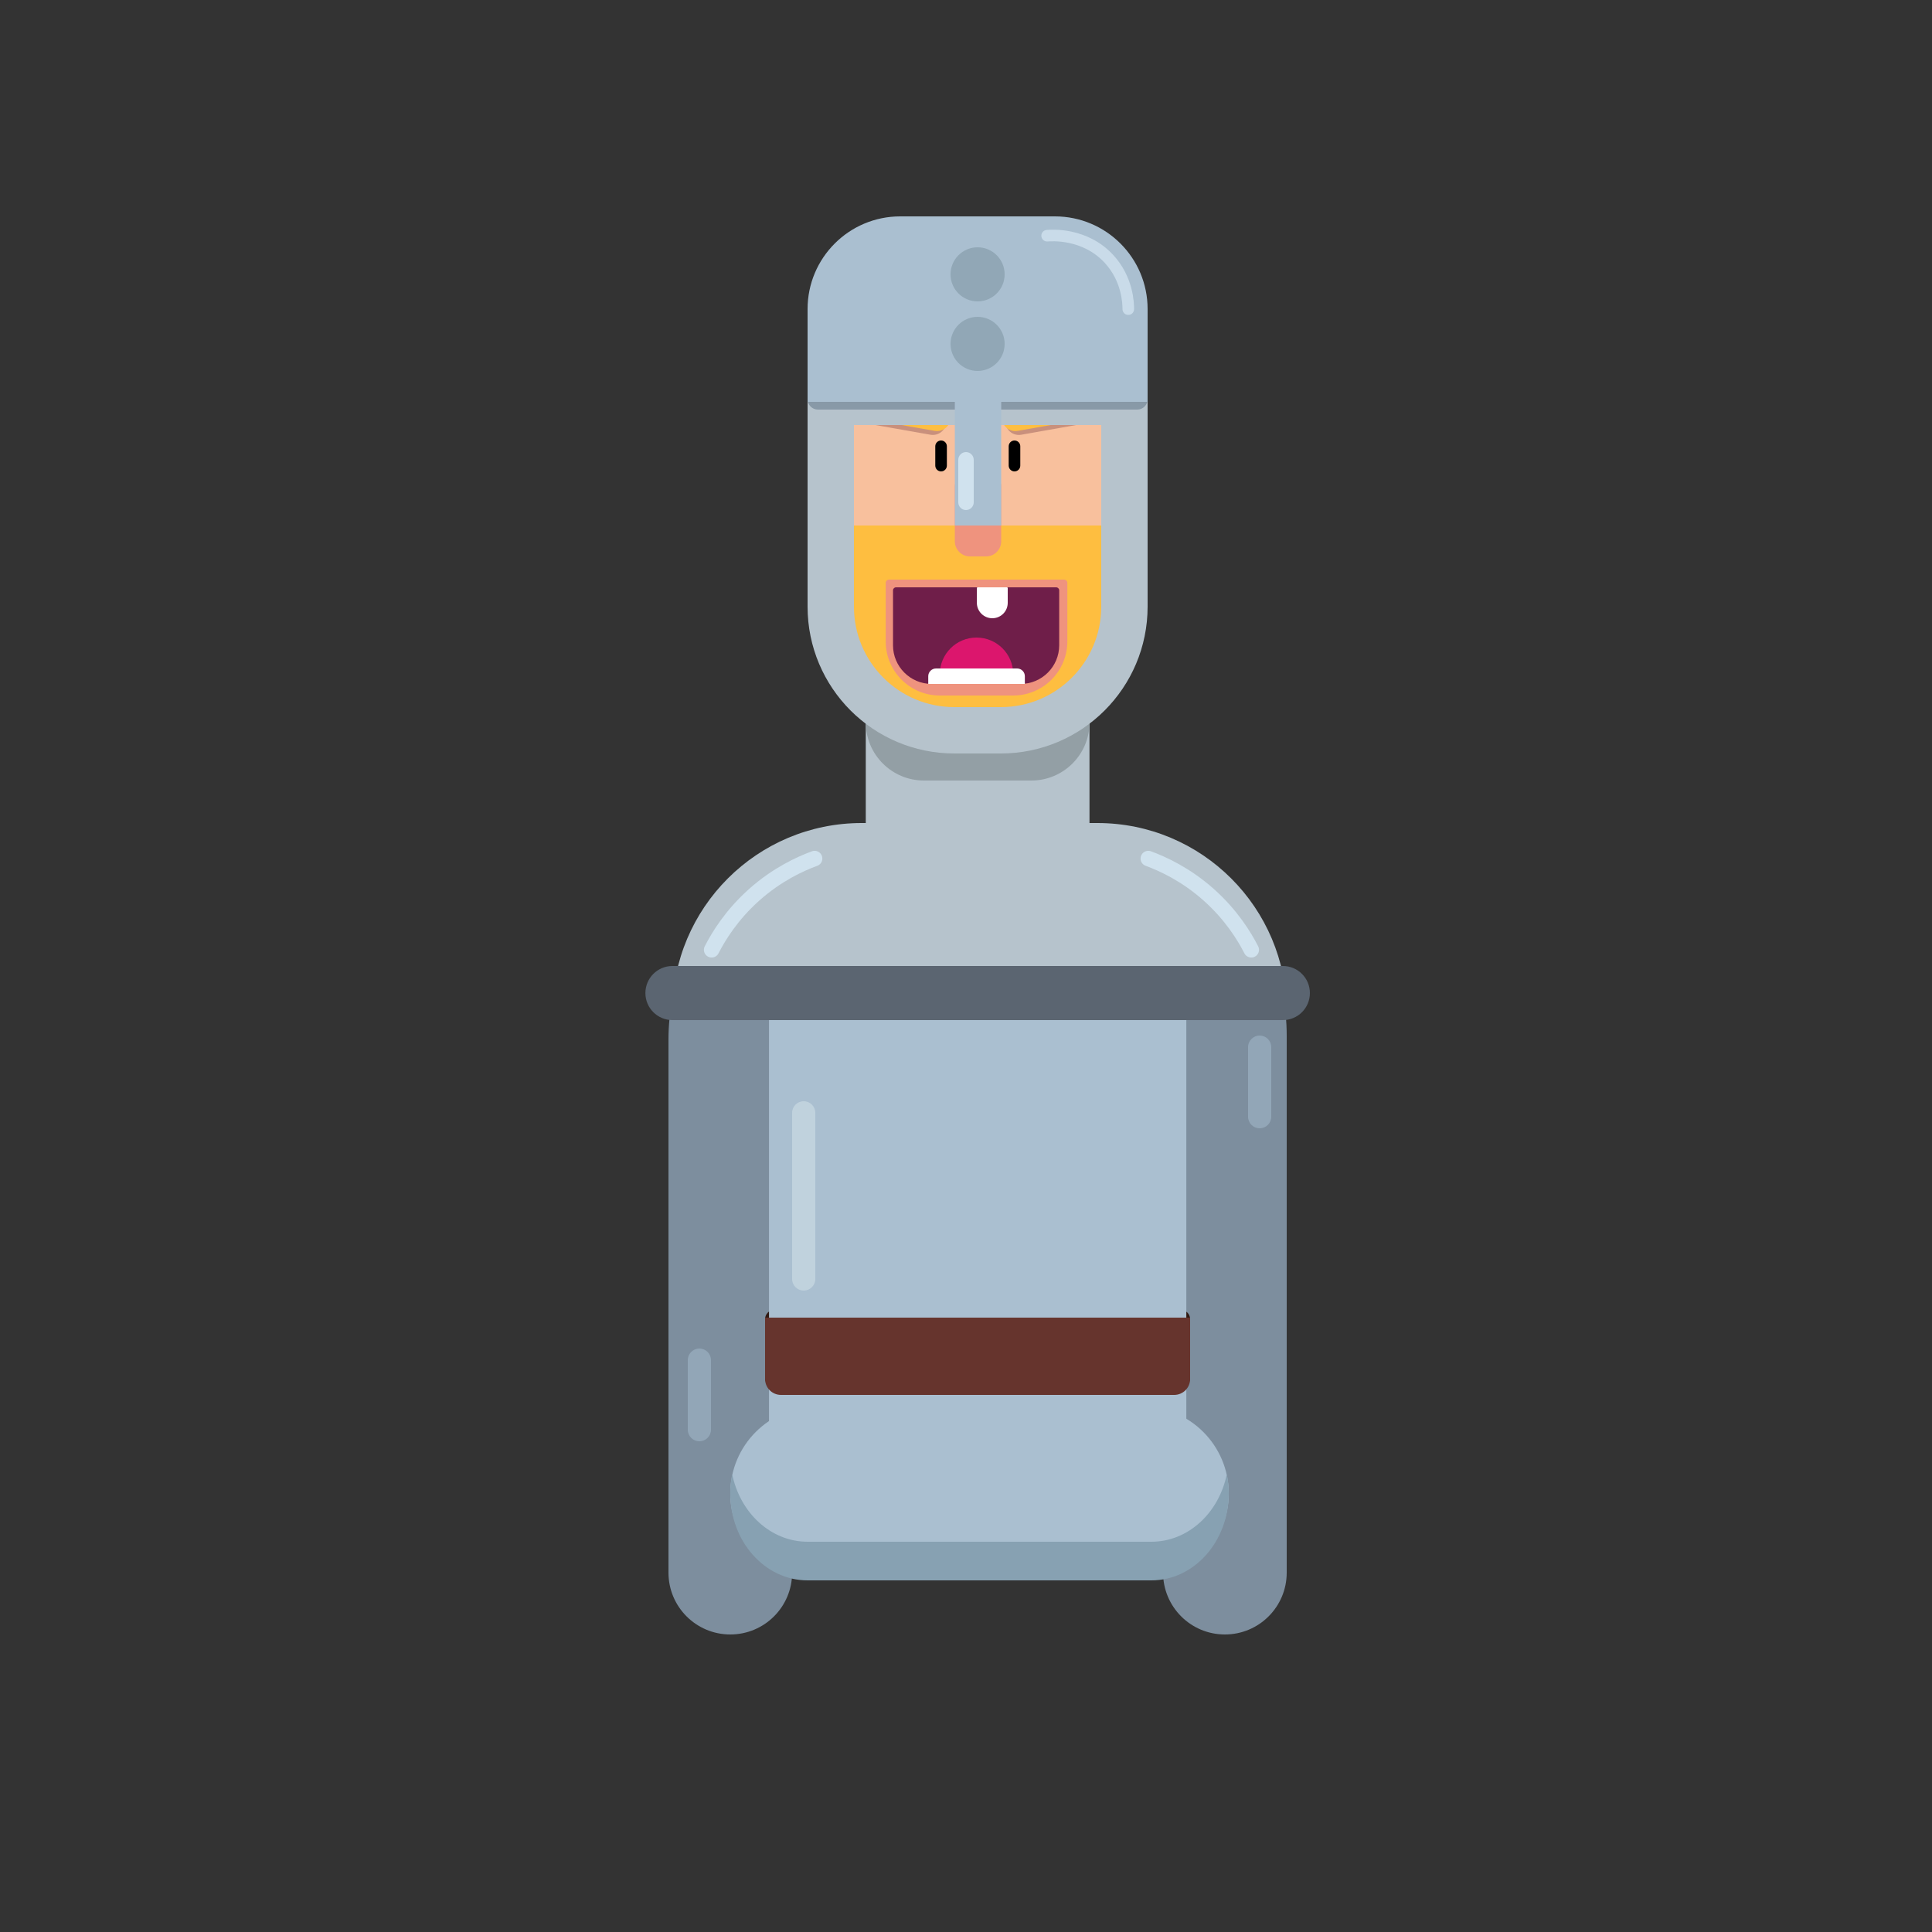 <?xml version="1.0" encoding="utf-8"?>
<!-- Generator: Adobe Illustrator 23.0.3, SVG Export Plug-In . SVG Version: 6.00 Build 0)  -->
<svg version="1.1" id="Calque_1" xmlns="http://www.w3.org/2000/svg" xmlns:xlink="http://www.w3.org/1999/xlink" x="0px" y="0px"
	 viewBox="0 0 500 500" style="enable-background:new 0 0 500 500;" xml:space="preserve">
<rect x="0" y="0" width="500" height="500" fill="#333333" stroke="none"/>
<style type="text/css">
	.st0{fill:#7D8E9E;}
	.st1{fill:#311A12;}
	.st2{fill:#AABFD0;}
	.st3{fill:#F8C09D;}
	.st4{fill:#E8A78B;}
	.st5{fill:#B6C3CC;}
	.st6{fill:#939FA5;}
	.st7{fill:#66342D;}
	.st8{opacity:0.5;fill:#9A605C;}
	.st9{fill:#C66320;}
	.st10{fill:#87A1B2;}
	.st11{fill:#FEBE40;}
	.st12{fill:none;stroke:#B6C3CC;stroke-width:12;stroke-miterlimit:10;}
	.st13{opacity:0.8;fill:#7D8E9E;}
	.st14{fill:#5B6571;}
	.st15{opacity:0.8;fill:#8BA1AF;}
	.st16{opacity:0.8;fill:none;stroke:#D0E2EE;stroke-width:3;stroke-linecap:round;stroke-miterlimit:10;}
	.st17{fill:none;stroke:#D0E2EE;stroke-width:4;stroke-linecap:round;stroke-miterlimit:10;}
	.st18{fill:#C0D2DD;}
	.st19{fill:#92A6B7;}
	.st20{fill:#EF937E;}
	.st21{fill:#6F1E49;}
	.st22{fill:#DC166D;}
	.st23{fill:#FFFFFF;}
	.st24{opacity:0.8;fill:#FFFFFF;}
	.st25{fill:#D0E2EE;}
</style>
<path class="st0" d="M189,423L189,423c8.84,0,16-7.16,16-16V269h-32v138C173,415.84,180.16,423,189,423z"/>
<path class="st0" d="M317,423L317,423c-8.84,0-16-7.16-16-16V269h32v138C333,415.84,325.84,423,317,423z"/>
<path class="st0" d="M173,275h53v-59h0c-29.27,0-53,23.73-53,53V275z"/>
<path class="st0" d="M333,274h-53v-59h0c29.27,0,53,23.73,53,53V274z"/>
<path class="st1" d="M305.62,359H200.38c-1.31,0-2.38-1.07-2.38-2.38v-15.24c0-1.31,1.07-2.38,2.38-2.38h105.24
	c1.31,0,2.38,1.07,2.38,2.38v15.24C308,357.93,306.93,359,305.62,359z"/>
<path class="st2" d="M307.02,379h-108V264c0-29.82,24.18-54,54-54h0c29.82,0,54,24.18,54,54V379z"/>
<rect x="225.81" y="161.5" class="st3" width="54.48" height="76"/>
<path class="st4" d="M253.05,204L253.05,204c-15.04,0-27.24-12.2-27.24-27.24V128h54.48v48.76C280.29,191.8,268.09,204,253.05,204z"
	/>
<path class="st5" d="M267.75,234h-29.48c-7.85,0-14.21-6.36-14.21-14.21v-64.07c0-7.85,6.36-14.21,14.21-14.21h29.48
	c7.85,0,14.21,6.36,14.21,14.21v64.07C281.97,227.64,275.6,234,267.75,234z"/>
<path class="st6" d="M266.92,202h-27.81c-8.31,0-15.05-6.74-15.05-15.05v-53.91c0-8.31,6.74-15.05,15.05-15.05h27.81
	c8.31,0,15.05,6.74,15.05,15.05v53.91C281.97,195.26,275.23,202,266.92,202z"/>
<path class="st7" d="M295.97,146h-86V92.94c0-19.3,15.64-34.94,34.94-34.94h16.12c19.3,0,34.94,15.64,34.94,34.94V146z"/>
<path class="st3" d="M253.11,189L253.11,189c-19.33,0-35-15.67-35-35v-47c0-19.33,15.67-35,35-35h0c19.33,0,35,15.67,35,35v47
	C288.11,173.33,272.44,189,253.11,189z"/>
<path class="st8" d="M224.29,102.49l17.73,3.13c1.9,0.34,3.17,2.15,2.84,4.05v0c-0.34,1.9-2.15,3.17-4.05,2.84l-17.73-3.13
	c-1.9-0.34-3.17-2.15-2.84-4.05v0C220.57,103.43,222.39,102.15,224.29,102.49z"/>
<path d="M243.55,122L243.55,122c-0.83,0-1.5-0.67-1.5-1.5v-5c0-0.83,0.67-1.5,1.5-1.5l0,0c0.83,0,1.5,0.67,1.5,1.5v5
	C245.05,121.33,244.38,122,243.55,122z"/>
<path class="st8" d="M264.29,112.51l17.73-3.13c1.9-0.34,3.17-2.15,2.84-4.05v0c-0.34-1.9-2.15-3.17-4.05-2.84l-17.73,3.13
	c-1.9,0.34-3.17,2.15-2.84,4.05v0C260.57,111.57,262.39,112.85,264.29,112.51z"/>
<path d="M262.55,122L262.55,122c0.83,0,1.5-0.67,1.5-1.5v-5c0-0.83-0.67-1.5-1.5-1.5l0,0c-0.83,0-1.5,0.67-1.5,1.5v5
	C261.05,121.33,261.72,122,262.55,122z"/>
<path class="st8" d="M281.02,95h-56.09c-1.91,0-3.45-1.55-3.45-3.45V75.45c0-1.91,1.55-3.45,3.45-3.45h56.09
	c1.91,0,3.45,1.55,3.45,3.45v16.09C284.47,93.45,282.93,95,281.02,95z"/>
<path class="st3" d="M221.11,118.59v5.81c0,1.43-1.16,2.59-2.59,2.59h-2.91c-3.04,0-5.5-2.46-5.5-5.5v0c0-3.04,2.46-5.5,5.5-5.5
	h2.91C219.95,116,221.11,117.16,221.11,118.59z"/>
<path class="st7" d="M282.59,93H223.5c-1.91,0-3.45-1.55-3.45-3.45V73.45c0-1.91,1.55-3.45,3.45-3.45h59.09
	c1.91,0,3.45,1.55,3.45,3.45v16.09C286.05,91.45,284.5,93,282.59,93z"/>
<path class="st3" d="M285.11,118.59v5.81c0,1.43,1.16,2.59,2.59,2.59h2.91c3.04,0,5.5-2.46,5.5-5.5v0c0-3.04-2.46-5.5-5.5-5.5h-2.91
	C286.27,116,285.11,117.16,285.11,118.59z"/>
<g>
	<path class="st4" d="M212.84,123.27L212.84,123.27c-0.27-0.27-0.27-0.7,0-0.96l2.57-2.57c0.27-0.27,0.7-0.27,0.96,0l0,0
		c0.27,0.27,0.27,0.7,0,0.96l-2.57,2.57C213.54,123.53,213.11,123.53,212.84,123.27z"/>
	<path class="st4" d="M216.38,123.27L216.38,123.27c-0.27,0.27-0.7,0.27-0.96,0l-2.57-2.57c-0.27-0.27-0.27-0.7,0-0.96l0,0
		c0.27-0.27,0.7-0.27,0.96,0l2.57,2.57C216.65,122.57,216.65,123,216.38,123.27z"/>
</g>
<g>
	<path class="st4" d="M288.84,123.27L288.84,123.27c-0.27-0.27-0.27-0.7,0-0.96l2.57-2.57c0.27-0.27,0.7-0.27,0.96,0l0,0
		c0.27,0.27,0.27,0.7,0,0.96l-2.57,2.57C289.54,123.53,289.11,123.53,288.84,123.27z"/>
	<path class="st4" d="M292.38,123.27L292.38,123.27c-0.27,0.27-0.7,0.27-0.96,0l-2.57-2.57c-0.27-0.27-0.27-0.7,0-0.96l0,0
		c0.27-0.27,0.7-0.27,0.96,0l2.57,2.57C292.65,122.57,292.65,123,292.38,123.27z"/>
</g>
<polygon class="st9" points="243.5,237.27 243.3,237.62 243.7,237.62 "/>
<path class="st2" d="M295.5,409h-84c-12.43,0-22.5-10.07-22.5-22.5v0c0-12.43,10.07-22.5,22.5-22.5h84c12.43,0,22.5,10.07,22.5,22.5
	v0C318,398.93,307.93,409,295.5,409z"/>
<path class="st10" d="M297.98,399h-88.97c-9.53,0-17.49-7.48-19.52-17.5c-0.32,1.61-0.5,3.28-0.5,5v0c0,12.43,8.96,22.5,20.02,22.5
	h88.97c11.06,0,20.02-10.07,20.02-22.5v0c0-1.72-0.18-3.39-0.5-5C315.47,391.52,307.51,399,297.98,399z"/>
<path class="st11" d="M225.38,101.49l17.73,3.13c1.9,0.34,3.17,2.15,2.84,4.05v0c-0.34,1.9-2.15,3.17-4.05,2.84l-17.73-3.13
	c-1.9-0.34-3.17-2.15-2.84-4.05v0C221.66,102.43,223.47,101.15,225.38,101.49z"/>
<path class="st11" d="M263.38,111.51l17.73-3.13c1.9-0.34,3.17-2.15,2.84-4.05v0c-0.34-1.9-2.15-3.17-4.05-2.84l-17.73,3.13
	c-1.9,0.34-3.17,2.15-2.84,4.05v0C259.66,110.57,261.47,111.85,263.38,111.51z"/>
<path class="st11" d="M253,194L253,194c-19.33,0-35-15.67-35-35v-23h70v23C288,178.33,272.33,194,253,194z"/>
<path class="st12" d="M259.01,189h-12.02c-17.67,0-31.99-14.32-31.99-31.99V104h76v53.01C291,174.68,276.68,189,259.01,189z"/>
<path class="st13" d="M294.33,106h-82.65c-1.48,0-2.67-1.2-2.67-2.67V84.66C209,69.93,220.93,58,235.66,58h34.69
	C285.07,58,297,69.93,297,84.66v18.67C297,104.8,295.8,106,294.33,106z"/>
<path class="st2" d="M297,104h-88V79.98C209,66.74,219.74,56,232.98,56h40.03C286.26,56,297,66.74,297,79.98V104z"/>
<path class="st5" d="M333,262H174v0c0-27.06,21.94-49,49-49h61C311.06,213,333,234.94,333,262L333,262z"/>
<path class="st14" d="M332,264H174.03c-3.87,0-7-3.13-7-7l0,0c0-3.87,3.13-7,7-7H332c3.87,0,7,3.13,7,7l0,0
	C339,260.87,335.87,264,332,264z"/>
<path class="st7" d="M303.89,361H202.11c-2.27,0-4.11-1.84-4.11-4.11V341h110v15.89C308,359.16,306.16,361,303.89,361z"/>
<circle class="st15" cx="253" cy="71" r="7"/>
<path class="st16" d="M271,61c1.06-0.1,9.77-0.75,16,6c4.83,5.23,5,11.48,5,13"/>
<path class="st17" d="M297.18,222.19c3.77,1.39,9.71,4.1,15.63,9.37c5.83,5.19,9.2,10.69,11.02,14.25"/>
<path class="st17" d="M210.82,222.19c-3.77,1.39-9.71,4.1-15.63,9.37c-5.83,5.19-9.2,10.69-11.02,14.25"/>
<path class="st18" d="M208,334L208,334c-1.66,0-3-1.34-3-3v-43c0-1.66,1.34-3,3-3l0,0c1.66,0,3,1.34,3,3v43
	C211,332.66,209.66,334,208,334z"/>
<path class="st19" d="M326,292L326,292c-1.66,0-3-1.34-3-3v-18c0-1.66,1.34-3,3-3l0,0c1.66,0,3,1.34,3,3v18
	C329,290.66,327.66,292,326,292z"/>
<path class="st19" d="M181,373L181,373c-1.66,0-3-1.34-3-3v-18c0-1.66,1.34-3,3-3l0,0c1.66,0,3,1.34,3,3v18
	C184,371.66,182.66,373,181,373z"/>
<path class="st20" d="M262.22,180h-19c-7.73,0-14-6.27-14-14v-15.13c0-0.48,0.39-0.87,0.87-0.87h45.27c0.48,0,0.87,0.39,0.87,0.87
	V166C276.22,173.73,269.96,180,262.22,180z"/>
<path class="st21" d="M264.11,177h-23c-5.52,0-10-4.48-10-10v-14.22c0-0.43,0.35-0.78,0.78-0.78h41.45c0.43,0,0.78,0.35,0.78,0.78
	V167C274.11,172.52,269.64,177,264.11,177z"/>
<path class="st22" d="M262.22,177h-19v-2.5c0-5.25,4.25-9.5,9.5-9.5h0c5.25,0,9.5,4.25,9.5,9.5V177z"/>
<path class="st23" d="M265.2,177h-24.94c-0.02,0-0.03-0.01-0.03-0.03V175c0-1.1,0.9-2,2-2h21c1.1,0,2,0.9,2,2v1.97
	C265.22,176.99,265.21,177,265.2,177z"/>
<path class="st23" d="M256.81,160L256.81,160c-2.21,0-4-1.79-4-4v-3.79c0-0.12,0.1-0.21,0.21-0.21h7.57c0.12,0,0.21,0.1,0.21,0.21
	V156C260.81,158.21,259.02,160,256.81,160z"/>
<path class="st20" d="M255.19,144h-4.16c-2.17,0-3.92-1.76-3.92-3.92v-14.16c0-2.17,1.76-3.92,3.92-3.92h4.16
	c2.17,0,3.92,1.76,3.92,3.92v14.16C259.11,142.24,257.36,144,255.19,144z"/>
<path class="st24" d="M250.11,134L250.11,134c-0.55,0-1-0.45-1-1v-5c0-0.55,0.45-1,1-1l0,0c0.55,0,1,0.45,1,1v5
	C251.11,133.55,250.66,134,250.11,134z"/>
<rect x="247.11" y="86" class="st2" width="12" height="50"/>
<path class="st25" d="M250,132L250,132c-1.1,0-2-0.9-2-2v-11c0-1.1,0.9-2,2-2l0,0c1.1,0,2,0.9,2,2v11C252,131.1,251.1,132,250,132z"
	/>
<circle class="st15" cx="253" cy="89" r="7"/>
</svg>

